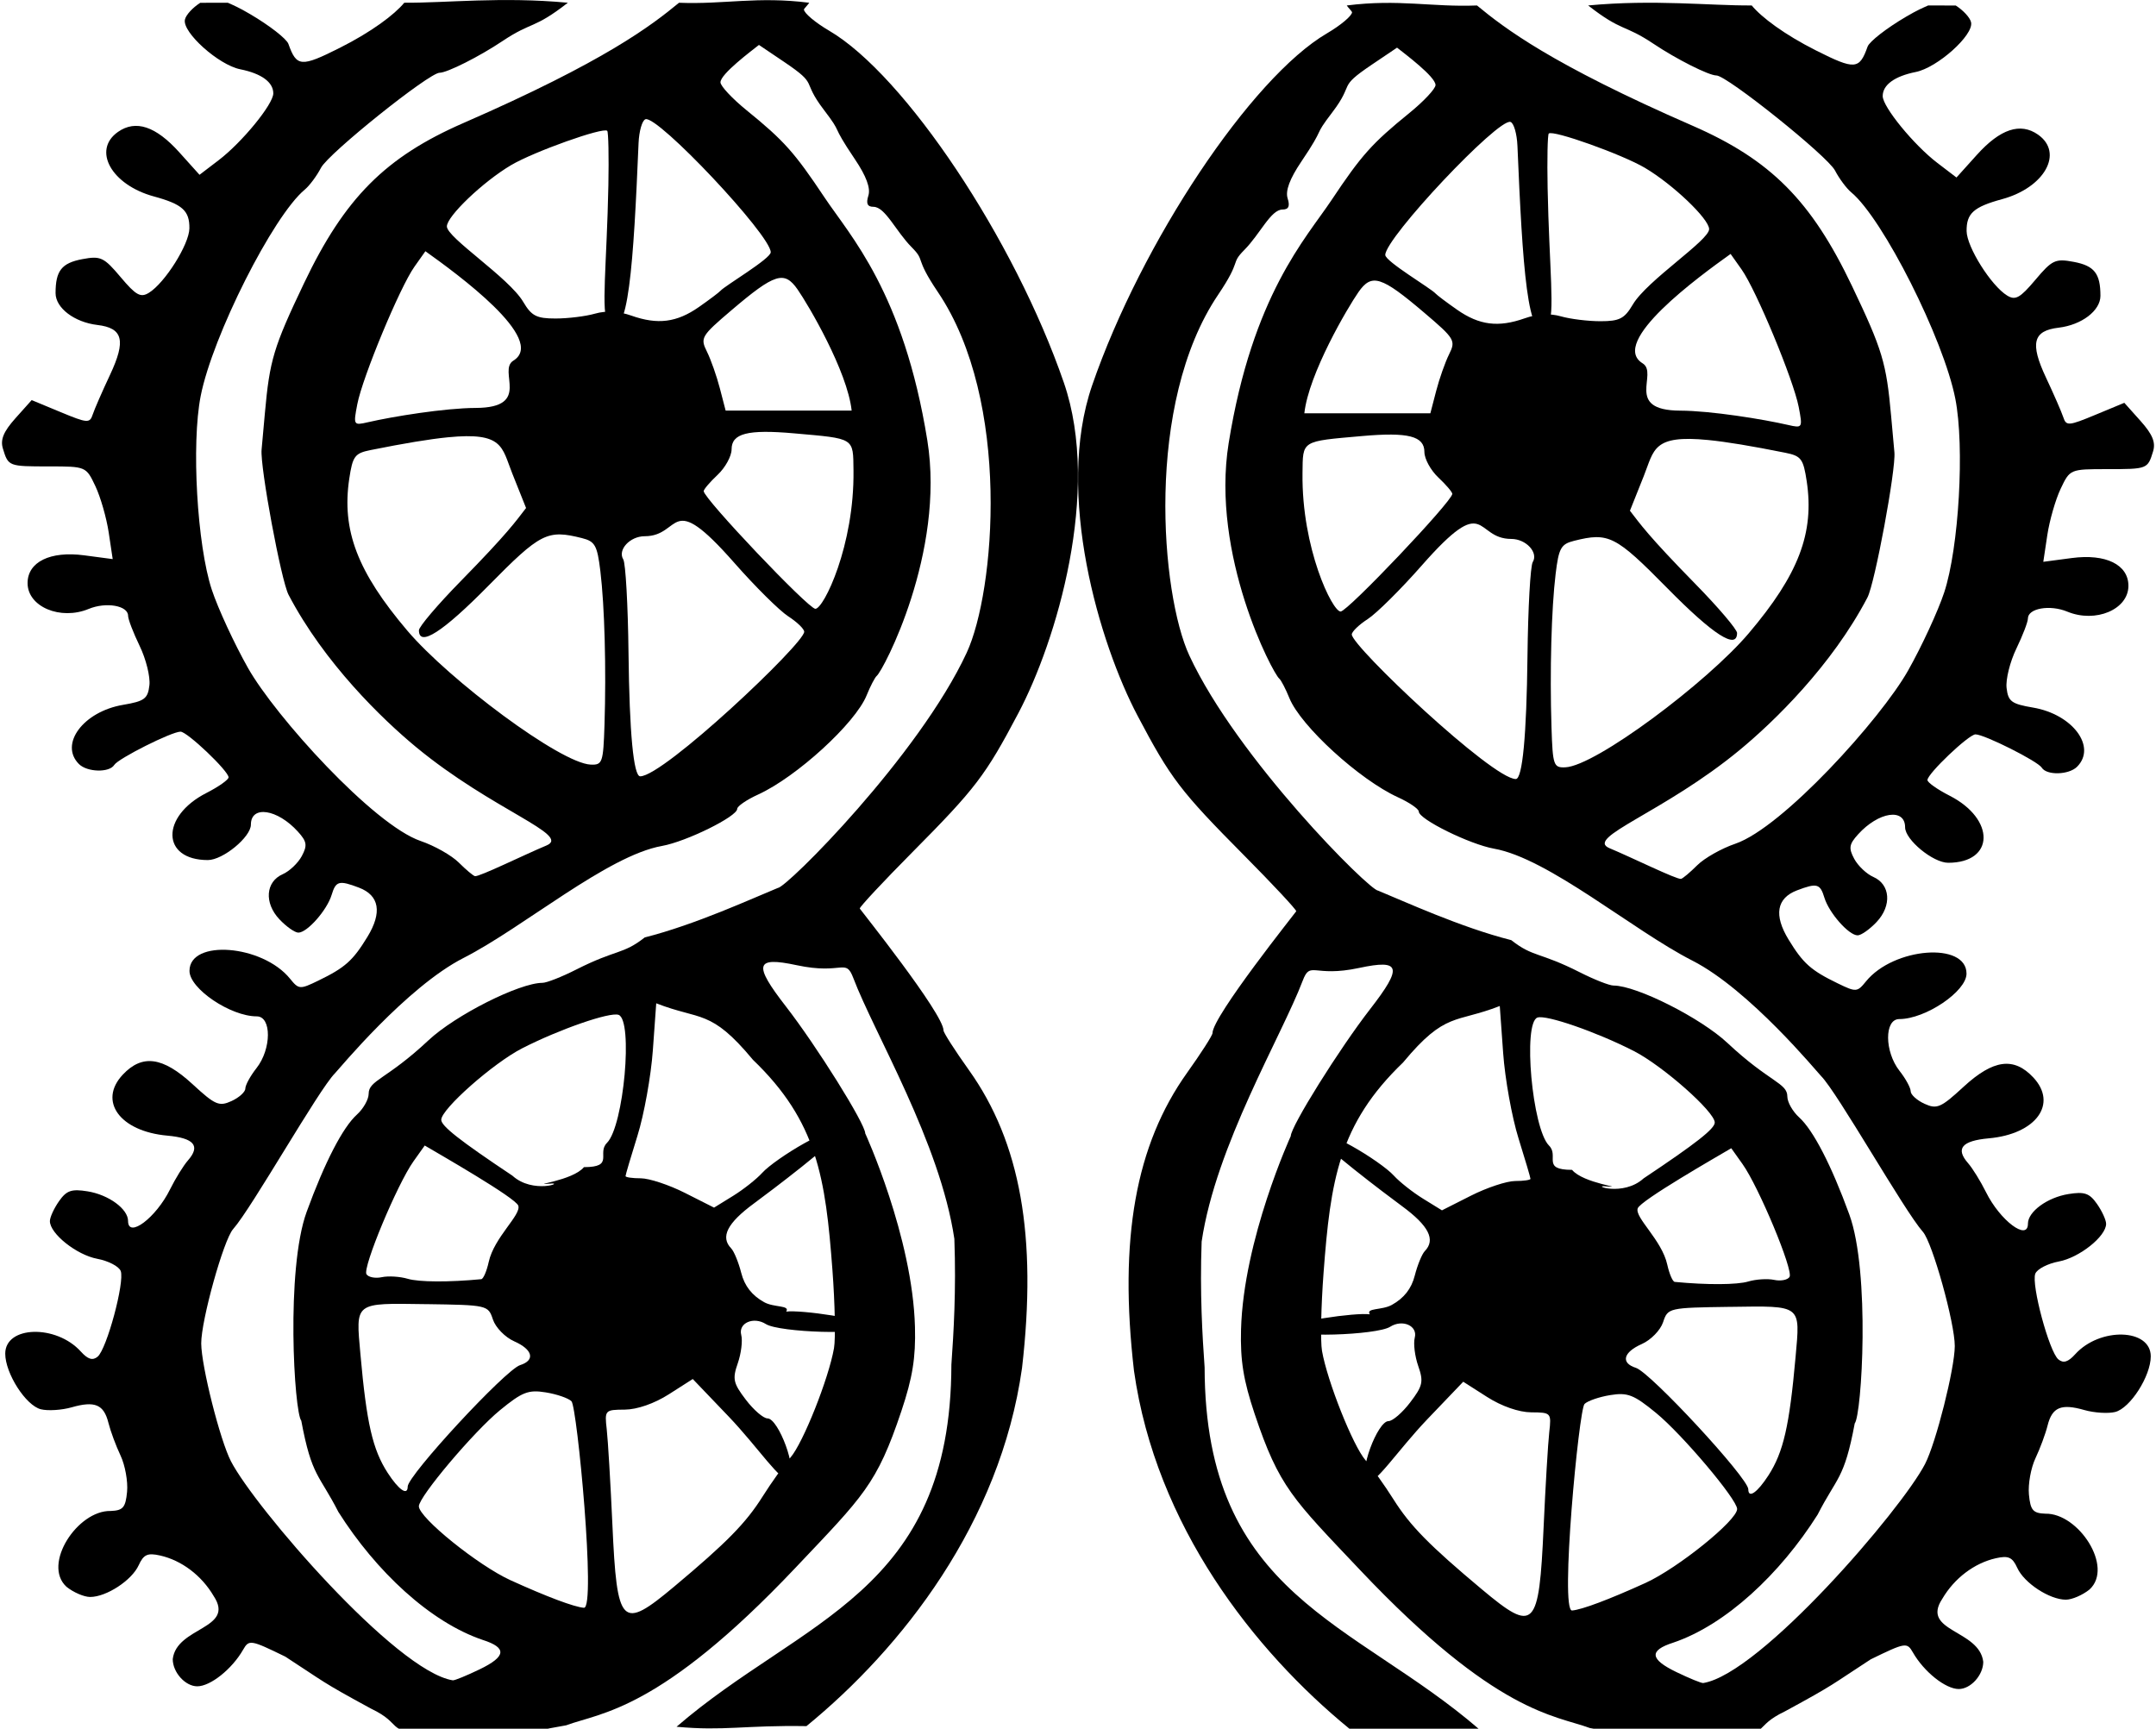 <?xml version="1.0" encoding="UTF-8"?>
<svg width="100" height="80.187" enable-background="new 0 0 4000 2549.944" version="1.1" viewBox="0 0 100 80.187" xml:space="preserve" xmlns="http://www.w3.org/2000/svg">
<path d="m9.287 0.13c-0.343 0.22-0.666 0.561-0.711 0.783-0.122 0.59 1.563 2.099 2.566 2.3 0.983 0.197 1.534 0.598 1.534 1.118 0 0.502-1.445 2.269-2.536 3.101l-0.886 0.676-0.943-1.048c-1.087-1.207-2.018-1.516-2.838-0.942-1.205 0.844-0.309 2.456 1.664 2.994 1.324 0.361 1.657 0.661 1.647 1.483-0.009 0.738-1.135 2.528-1.877 2.986-0.385 0.238-0.6 0.119-1.311-0.725-0.78-0.926-0.926-0.995-1.78-0.835-0.957 0.18-1.239 0.539-1.239 1.576-2e-7 0.687 0.871 1.35 1.939 1.477 1.189 0.14 1.336 0.719 0.587 2.313-0.362 0.77-0.724 1.599-0.804 1.843-0.135 0.41-0.247 0.402-1.488-0.114l-1.342-0.557-0.754 0.843c-0.553 0.619-0.708 0.994-0.58 1.409 0.252 0.822 0.258 0.824 2.136 0.824 1.715 0 1.721 0.003 2.153 0.915 0.238 0.503 0.516 1.471 0.618 2.15l0.185 1.234-1.322-0.175c-1.576-0.209-2.626 0.306-2.626 1.289 0 1.097 1.524 1.74 2.835 1.197 0.807-0.334 1.827-0.156 1.827 0.319 0 0.159 0.241 0.788 0.536 1.397 0.295 0.609 0.499 1.43 0.453 1.824-0.072 0.626-0.227 0.741-1.225 0.91-1.84 0.312-2.965 1.823-2.044 2.745 0.382 0.382 1.412 0.408 1.638 0.042 0.186-0.3 2.662-1.544 3.074-1.544 0.31 0 2.228 1.824 2.228 2.119 0 0.111-0.462 0.437-1.027 0.725-2.134 1.089-2.091 3.112 0.066 3.112 0.7 0 1.997-1.067 1.997-1.644 0-0.91 1.229-0.726 2.182 0.327 0.416 0.459 0.444 0.637 0.178 1.134-0.174 0.324-0.572 0.702-0.884 0.839-0.794 0.348-0.867 1.331-0.157 2.088 0.322 0.342 0.719 0.622 0.883 0.622 0.41 0 1.327-1.04 1.542-1.748 0.197-0.651 0.344-0.69 1.268-0.339 0.949 0.361 1.085 1.151 0.392 2.285-0.675 1.105-1.034 1.425-2.278 2.029-0.852 0.414-0.906 0.41-1.31-0.089-1.282-1.583-4.664-1.846-4.664-0.362 0 0.823 1.902 2.108 3.12 2.108 0.695 0 0.688 1.511-0.012 2.401-0.285 0.362-0.518 0.788-0.518 0.947 0 0.158-0.289 0.42-0.641 0.581-0.577 0.263-0.759 0.184-1.807-0.783-1.38-1.272-2.334-1.402-3.236-0.442-1.154 1.228-0.133 2.631 2.061 2.828 1.251 0.113 1.553 0.475 0.962 1.15-0.211 0.241-0.585 0.847-0.832 1.345-0.65 1.316-1.946 2.291-1.946 1.464 0-0.558-0.898-1.215-1.876-1.374-0.747-0.121-0.977-0.042-1.327 0.457-0.233 0.332-0.423 0.747-0.423 0.923 0 0.582 1.239 1.569 2.194 1.748 0.518 0.097 1.008 0.352 1.091 0.567 0.193 0.503-0.647 3.621-1.07 3.973-0.232 0.193-0.452 0.126-0.782-0.239-1.144-1.264-3.504-1.198-3.504 0.099 0 0.915 0.954 2.405 1.651 2.58 0.327 0.082 0.97 0.041 1.429-0.09 1.078-0.309 1.494-0.133 1.707 0.723 0.095 0.381 0.347 1.061 0.56 1.511 0.213 0.45 0.349 1.208 0.304 1.683-0.07 0.733-0.187 0.87-0.765 0.891-1.531-0.032-3.181 2.476-2.046 3.516 0.321 0.26 0.815 0.473 1.098 0.473 0.753 0 1.933-0.771 2.252-1.473 0.227-0.498 0.41-0.581 0.993-0.45 0.998 0.224 1.927 0.927 2.487 1.884 1.011 1.532-1.723 1.419-1.901 2.921-1e-7 0.616 0.582 1.262 1.137 1.262 0.611 0 1.612-0.798 2.126-1.696 0.274-0.479 0.345-0.467 1.957 0.319 1.846 1.198 1.62 1.134 3.978 2.413 1.523 0.728 0.604 1.044 2.662 1.218 4.083 0.92 1.999 0.294 6.387-0.445 1.613-0.598 4.337-0.648 10.644-7.315 3.142-3.321 3.763-3.849 4.907-7.267 0.516-1.542 0.666-2.469 0.628-3.894-0.111-4.19-2.307-8.981-2.307-8.981 0-0.446-2.253-4.05-3.685-5.895-1.515-1.952-1.418-2.318 0.507-1.906 2.152 0.462 2.26-0.364 2.628 0.602 0.976 2.567 4.022 7.629 4.684 12.093 0.087 2.395-0.035 4.378-0.138 5.834-0.018 10.624-6.943 11.776-12.747 16.796 2.209 0.207 3.139-0.077 6.025-0.029 4.431-3.623 8.983-9.423 9.998-16.608 0.707-6.107-0.072-10.472-2.464-13.825-0.648-0.907-1.177-1.734-1.177-1.836 0-0.779-3.885-5.636-3.885-5.655 0-0.083 1.091-1.252 2.425-2.597 2.953-2.977 3.401-3.565 4.935-6.472 1.757-3.33 3.845-10.28 2.107-15.324-2.289-6.643-7.375-14.269-10.89-16.328-0.642-0.376-1.167-0.819-1.166-0.983 1.48e-4 -0.03 0.209-0.245 0.246-0.311-2.407-0.307-3.951 0.084-6.04 0-1.273 1.049-3.412 2.706-9.998 5.578-3.619 1.579-5.51 3.478-7.394 7.43-1.415 2.967-1.595 3.565-1.817 6.038-0.07 0.783-0.139 1.541-0.152 1.683-0.074 0.799 0.907 6.076 1.251 6.733 1.661 3.171 4.345 5.766 5.91 7.06 3.542 2.929 7.226 4.08 6.053 4.568-0.991 0.412-3.118 1.461-3.317 1.423-0.08-0.015-0.418-0.299-0.751-0.631-0.333-0.332-1.127-0.781-1.764-0.998-2.194-0.748-6.748-5.788-8.014-8.031-0.636-1.126-1.39-2.758-1.677-3.626-0.683-2.07-0.953-6.764-0.516-8.986 0.547-2.781 3.356-8.351 4.826-9.572 0.222-0.184 0.561-0.64 0.754-1.013 0.345-0.668 5.013-4.409 5.501-4.409 0.352 0 1.847-0.753 2.915-1.468 1.384-0.927 1.44-0.535 3.034-1.78-3.074-0.288-5.606 0.012-7.587 0-0.451 0.549-1.514 1.349-2.986 2.09-1.8 0.906-2.008 0.891-2.388-0.18-0.084-0.237-0.885-0.86-1.781-1.385-0.533-0.313-0.756-0.402-1.029-0.525zm25.913 1.953 1.179 0.795c1.63 1.1 0.758 0.805 1.826 2.206 0.945 1.238 0.255 0.535 1.442 2.294 0.533 0.79 0.74 1.348 0.63 1.696-0.116 0.366-0.047 0.519 0.235 0.519 0.546 0 1.039 1.134 1.772 1.873 0.671 0.677 0.093 0.416 1.215 2.078 3.418 5.064 2.651 13.906 1.338 16.734-2.219 4.779-8.363 10.91-8.76 10.91-1.157 0.472-3.813 1.699-6.173 2.295-1.022 0.804-1.3 0.537-3.182 1.492-0.664 0.337-1.367 0.614-1.562 0.614-1.074 0.003-4.047 1.503-5.288 2.667-1.948 1.827-2.773 1.845-2.773 2.481 0 0.259-0.246 0.693-0.546 0.965-0.654 0.591-1.494 2.217-2.329 4.508-0.976 2.676-0.579 9.294-0.25 9.69 0.485 2.606 0.826 2.477 1.72 4.23 1.739 2.752 4.262 5.117 6.699 5.939 1.13 0.362 1.086 0.768-0.145 1.363-0.606 0.293-1.167 0.522-1.247 0.51-2.652-0.425-9.199-8.052-10.288-10.158-0.508-0.982-1.375-4.421-1.38-5.469-0.004-1.068 1.037-4.803 1.478-5.301 0.874-0.988 3.969-6.475 4.728-7.233 0.164-0.164 3.312-3.996 5.964-5.348 2.775-1.415 6.663-4.742 9.203-5.194 1.125-0.201 3.487-1.365 3.487-1.72 0-0.122 0.437-0.422 0.971-0.665 1.781-0.813 4.508-3.305 5.031-4.598 0.173-0.427 0.385-0.835 0.472-0.907 0.297-0.242 3.182-5.72 2.345-10.92-1.108-6.878-3.583-9.491-4.77-11.272-1.392-2.089-1.879-2.634-3.614-4.043-0.666-0.541-1.211-1.124-1.211-1.295 0-0.388 1.438-1.459 1.786-1.736zm-5.262 3.447c0.569-0.189 5.81 5.378 5.81 6.17 0 0.3-2.115 1.547-2.331 1.788-0.071 0.079-0.521 0.418-0.999 0.752-1.03 0.72-1.912 0.832-3.135 0.4-0.586-0.207-1.169-0.239-1.682-0.092-0.431 0.124-1.256 0.226-1.831 0.226-0.886 0-1.116-0.118-1.501-0.77-0.666-1.127-3.542-2.978-3.542-3.502 0-0.471 1.677-2.072 2.978-2.842 1.055-0.624 4.277-1.774 4.46-1.591 0.055 0.055 0.079 1.192 0.053 2.525-0.072 3.663-0.357 5.941-0.015 6.353 0.947 1.141 1.184-2.835 1.415-8.309 0.024-0.558 0.168-1.056 0.319-1.106zm-10.207 6.123c1.455 1.039 5.659 4.098 4.083 5.073-0.758 0.468 0.877 2.185-1.746 2.196-1.439 0.006-3.85 0.398-5.005 0.664-0.668 0.154-0.678 0.136-0.49-0.839 0.242-1.254 1.973-5.422 2.649-6.375zm16.251 1.282c0.438-0.138 0.703 0.048 1.011 0.49 0.495 0.711 2.309 3.785 2.509 5.621h-5.845l-0.269-1.036c-0.148-0.57-0.418-1.336-0.6-1.702-0.316-0.636-0.265-0.723 1.143-1.921 1.002-0.853 1.613-1.314 2.051-1.451zm0.839 7.165c2.848 0.251 2.747 0.188 2.766 1.728 0.043 3.48-1.384 6.412-1.768 6.412-0.324 0-5.178-5.114-5.18-5.458-4.91e-4 -0.082 0.29-0.423 0.646-0.757 0.356-0.335 0.648-0.867 0.648-1.183 1e-6 -0.739 0.744-0.931 2.889-0.742zm-16.048 0.184c2.578-0.255 2.498 0.452 2.984 1.669l0.643 1.611c-0.48 0.619-0.826 1.142-3.043 3.405-1.059 1.081-1.926 2.101-1.926 2.266 0 0.795 1.102 0.088 3.23-2.073 2.409-2.446 2.723-2.606 4.331-2.202 0.606 0.152 0.709 0.336 0.854 1.532 0.197 1.62 0.275 4.533 0.192 7.122-0.057 1.765-0.096 1.876-0.643 1.852-1.4-0.061-6.564-3.928-8.504-6.215-2.314-2.728-3.05-4.656-2.691-7.05 0.157-1.044 0.257-1.178 0.99-1.325 1.569-0.315 2.724-0.507 3.583-0.592zm10.71 3.898c0.438-0.128 1.041 0.18 2.572 1.921 0.97 1.104 2.098 2.222 2.505 2.486 0.408 0.263 0.741 0.585 0.741 0.715 0 0.546-6.514 6.705-7.607 6.706-0.309 0-0.5-2.017-0.542-5.713-0.025-2.216-0.135-4.173-0.243-4.349-0.274-0.443 0.31-1.075 0.994-1.075 0.87 0 1.143-0.563 1.581-0.691zm3.429 24.966c2.997 2.871 3.378 5.495 3.698 9.76 0.117 1.555 0.15 3.187 0.073 3.626-0.245 1.409-1.436 4.403-2.017 5.071-0.309 0.356-0.893 1.172-1.296 1.813-0.776 1.232-1.663 2.136-4.106 4.181-2.439 2.042-2.647 1.832-2.86-2.886-0.087-1.923-0.205-3.907-0.262-4.409-0.102-0.894-0.085-0.913 0.836-0.918 0.573-0.004 1.373-0.282 2.047-0.713l1.107-0.707 1.661 1.736c1.372 1.434 2.477 3.137 2.789 2.877 0.441-0.366-0.478-2.786-0.983-2.786-0.19 0-0.643-0.39-1.006-0.867-0.585-0.767-0.628-0.962-0.373-1.692 0.158-0.454 0.23-1.044 0.16-1.312-0.144-0.553 0.57-0.868 1.144-0.504 0.61 0.386 4.717 0.535 4.717 0.102 0-0.337-3.149-0.776-3.776-0.68 0.196-0.306-0.564-0.181-1.023-0.438-0.567-0.316-0.908-0.753-1.062-1.358-0.125-0.49-0.335-1.002-0.466-1.137-0.512-0.528-0.185-1.173 1.056-2.085 0.772-0.567 3.853-2.899 3.853-3.195 2e-6 -0.64-2.875 1.119-3.472 1.778-0.262 0.289-0.871 0.771-1.354 1.069l-0.878 0.542-1.345-0.68c-0.739-0.374-1.663-0.68-2.053-0.68-0.39 0-0.708-0.046-0.708-0.102 0-0.056 0.25-0.901 0.555-1.878 0.305-0.976 0.626-2.757 0.712-3.956l0.157-2.182c2.059 0.807 2.512 0.246 4.477 2.61zm-6.223-2.075c0.687 0.245 0.244 5.158-0.535 5.938-0.487 0.485 0.367 1.127-1.069 1.127-0.527 0.637-2.559 0.837-1.598 0.768 0.777-0.088-0.759 0.503-1.722-0.373-2.443-1.63-3.299-2.303-3.299-2.591 0-0.499 2.415-2.632 3.755-3.317 1.725-0.882 4.066-1.694 4.468-1.551zm-8.989 6.062c0.659 0.389 4.219 2.427 4.34 2.791 0.143 0.429-1.121 1.464-1.372 2.609-0.095 0.431-0.25 0.791-0.346 0.8-1.493 0.144-2.893 0.137-3.41-0.018-0.356-0.106-0.897-0.14-1.202-0.075-0.305 0.065-0.626 0.003-0.713-0.138-0.187-0.302 1.428-4.178 2.181-5.235zm0.041 7.357c2.875 0.041 2.9 0.047 3.122 0.714 0.123 0.37 0.566 0.824 0.985 1.01 0.866 0.383 0.989 0.879 0.275 1.106-0.679 0.215-5.213 5.115-5.213 5.633 0 0.443-0.415 0.157-0.931-0.64-0.696-1.077-0.976-2.295-1.261-5.492-0.219-2.447-0.309-2.377 3.022-2.33zm5.573 4.094c0.513 0.083 1.049 0.268 1.192 0.411 0.262 0.262 1.149 9.622 0.578 9.58-0.446-0.033-1.719-0.511-3.405-1.278-1.5-0.683-4.251-2.901-4.251-3.43 0-0.445 2.545-3.46 3.765-4.459 1.03-0.844 1.314-0.955 2.121-0.824z" fill="{{ border_color }}" stroke-width=".164"/><path d="m90.713 0.256c0.343 0.22 0.666 0.561 0.711 0.783 0.122 0.59-1.563 2.099-2.566 2.3-0.983 0.197-1.534 0.598-1.534 1.118 0 0.502 1.445 2.269 2.536 3.101l0.886 0.676 0.943-1.048c1.087-1.207 2.018-1.516 2.838-0.942 1.205 0.844 0.309 2.456-1.664 2.994-1.324 0.361-1.657 0.661-1.647 1.483 0.009 0.738 1.135 2.528 1.877 2.986 0.385 0.238 0.6 0.119 1.311-0.725 0.78-0.926 0.926-0.995 1.78-0.835 0.957 0.18 1.239 0.539 1.239 1.576 2e-6 0.687-0.871 1.35-1.939 1.477-1.189 0.14-1.336 0.719-0.587 2.313 0.362 0.77 0.724 1.599 0.804 1.843 0.135 0.41 0.247 0.402 1.488-0.114l1.342-0.557 0.754 0.843c0.553 0.619 0.708 0.994 0.58 1.409-0.252 0.822-0.258 0.824-2.136 0.824-1.715 0-1.721 0.003-2.153 0.915-0.238 0.503-0.516 1.471-0.618 2.15l-0.185 1.234 1.322-0.175c1.576-0.209 2.626 0.306 2.626 1.289 0 1.097-1.524 1.74-2.835 1.197-0.807-0.334-1.827-0.156-1.827 0.319 0 0.159-0.241 0.788-0.536 1.397-0.295 0.609-0.499 1.43-0.453 1.824 0.072 0.626 0.227 0.741 1.225 0.91 1.84 0.312 2.965 1.823 2.044 2.745-0.382 0.382-1.412 0.408-1.638 0.042-0.186-0.3-2.662-1.544-3.074-1.544-0.31 0-2.228 1.824-2.228 2.119 0 0.111 0.462 0.437 1.027 0.725 2.134 1.089 2.091 3.112-0.066 3.112-0.7 0-1.997-1.067-1.997-1.644 0-0.91-1.229-0.726-2.182 0.327-0.416 0.459-0.444 0.637-0.178 1.134 0.174 0.324 0.572 0.702 0.884 0.839 0.794 0.348 0.867 1.331 0.157 2.088-0.322 0.342-0.719 0.622-0.883 0.622-0.41 0-1.327-1.04-1.542-1.748-0.197-0.651-0.344-0.69-1.268-0.339-0.949 0.361-1.085 1.151-0.392 2.285 0.675 1.105 1.034 1.425 2.278 2.029 0.852 0.414 0.906 0.41 1.31-0.089 1.282-1.583 4.664-1.846 4.664-0.362 0 0.823-1.902 2.108-3.12 2.108-0.695 0-0.688 1.511 0.012 2.401 0.285 0.362 0.518 0.788 0.518 0.947 0 0.158 0.289 0.42 0.641 0.581 0.577 0.263 0.759 0.184 1.807-0.783 1.38-1.272 2.334-1.402 3.236-0.442 1.154 1.228 0.133 2.631-2.061 2.828-1.251 0.113-1.553 0.475-0.962 1.15 0.211 0.241 0.585 0.847 0.832 1.345 0.65 1.316 1.946 2.291 1.946 1.464 0-0.558 0.898-1.215 1.876-1.374 0.747-0.121 0.977-0.042 1.327 0.457 0.233 0.332 0.423 0.747 0.423 0.923 0 0.582-1.239 1.569-2.194 1.748-0.518 0.097-1.008 0.352-1.091 0.567-0.193 0.503 0.647 3.621 1.07 3.973 0.232 0.193 0.452 0.126 0.782-0.239 1.144-1.264 3.504-1.198 3.504 0.099 0 0.915-0.954 2.405-1.651 2.58-0.327 0.082-0.97 0.041-1.429-0.09-1.078-0.309-1.494-0.133-1.707 0.723-0.095 0.381-0.347 1.061-0.56 1.511-0.213 0.45-0.349 1.208-0.304 1.683 0.07 0.733 0.187 0.87 0.765 0.891 1.531-0.032 3.181 2.476 2.046 3.516-0.321 0.26-0.815 0.473-1.098 0.473-0.753 0-1.933-0.771-2.252-1.473-0.227-0.498-0.41-0.581-0.993-0.45-0.998 0.224-1.927 0.927-2.487 1.884-1.011 1.532 1.723 1.419 1.901 2.921 0 0.616-0.582 1.262-1.137 1.262-0.611 0-1.612-0.798-2.126-1.696-0.274-0.479-0.345-0.467-1.957 0.319-1.846 1.198-1.62 1.134-3.978 2.413-1.523 0.728-0.604 1.044-2.662 1.218-4.083 0.92-1.999 0.294-6.387-0.445-1.613-0.598-4.337-0.648-10.644-7.315-3.142-3.321-3.763-3.849-4.907-7.267-0.516-1.542-0.666-2.469-0.628-3.894 0.111-4.19 2.307-8.981 2.307-8.981 0-0.446 2.253-4.05 3.685-5.895 1.515-1.952 1.418-2.318-0.507-1.906-2.152 0.462-2.26-0.364-2.628 0.602-0.976 2.567-4.022 7.629-4.684 12.093-0.087 2.395 0.035 4.378 0.138 5.834 0.018 10.624 6.943 11.776 12.747 16.796-2.209 0.207-3.139-0.077-6.025-0.029-4.431-3.623-8.983-9.423-9.998-16.608-0.707-6.107 0.072-10.472 2.464-13.825 0.648-0.907 1.177-1.734 1.177-1.836 0-0.779 3.885-5.636 3.885-5.655 0-0.083-1.091-1.252-2.425-2.597-2.953-2.977-3.401-3.565-4.935-6.472-1.757-3.33-3.845-10.28-2.107-15.324 2.289-6.643 7.375-14.269 10.89-16.328 0.642-0.376 1.167-0.819 1.166-0.983-1.47e-4 -0.03-0.209-0.245-0.246-0.311 2.407-0.307 3.951 0.084 6.04 0 1.273 1.049 3.412 2.706 9.998 5.578 3.619 1.579 5.51 3.478 7.394 7.43 1.415 2.967 1.595 3.565 1.817 6.038 0.07 0.783 0.139 1.541 0.152 1.683 0.074 0.799-0.907 6.076-1.251 6.733-1.661 3.171-4.345 5.766-5.91 7.06-3.542 2.929-7.226 4.08-6.053 4.568 0.991 0.412 3.118 1.461 3.317 1.423 0.08-0.015 0.418-0.299 0.751-0.631 0.333-0.332 1.127-0.781 1.764-0.998 2.194-0.748 6.748-5.788 8.014-8.031 0.636-1.126 1.39-2.758 1.677-3.626 0.683-2.07 0.953-6.764 0.516-8.986-0.547-2.781-3.356-8.351-4.826-9.572-0.222-0.184-0.561-0.64-0.754-1.013-0.345-0.668-5.013-4.409-5.501-4.409-0.352 0-1.847-0.753-2.915-1.468-1.384-0.927-1.44-0.535-3.034-1.78 3.074-0.288 5.606 0.012 7.587 0 0.451 0.549 1.514 1.349 2.986 2.09 1.8 0.906 2.008 0.891 2.388-0.18 0.084-0.237 0.885-0.86 1.781-1.385 0.533-0.313 0.756-0.402 1.029-0.525zm-25.913 1.953-1.179 0.795c-1.63 1.1-0.758 0.805-1.826 2.206-0.945 1.238-0.255 0.535-1.442 2.294-0.533 0.79-0.74 1.348-0.63 1.696 0.116 0.366 0.047 0.519-0.235 0.519-0.546 0-1.039 1.134-1.772 1.873-0.671 0.677-0.093 0.416-1.215 2.078-3.418 5.064-2.651 13.907-1.338 16.734 2.219 4.779 8.363 10.91 8.76 10.91 1.157 0.472 3.813 1.699 6.173 2.295 1.022 0.804 1.3 0.537 3.182 1.492 0.664 0.337 1.367 0.614 1.562 0.614 1.074 0.003 4.047 1.503 5.288 2.667 1.948 1.827 2.773 1.845 2.773 2.481 0 0.259 0.246 0.693 0.546 0.965 0.654 0.591 1.494 2.217 2.329 4.508 0.976 2.676 0.579 9.294 0.25 9.69-0.485 2.606-0.826 2.477-1.72 4.23-1.739 2.752-4.262 5.117-6.699 5.939-1.13 0.362-1.086 0.768 0.145 1.363 0.606 0.293 1.167 0.522 1.247 0.51 2.652-0.425 9.199-8.052 10.288-10.158 0.508-0.982 1.375-4.421 1.38-5.469 0.004-1.068-1.037-4.803-1.478-5.301-0.874-0.988-3.969-6.475-4.728-7.233-0.164-0.164-3.312-3.996-5.964-5.348-2.775-1.415-6.663-4.742-9.203-5.194-1.125-0.201-3.487-1.365-3.487-1.72 0-0.122-0.437-0.422-0.971-0.665-1.781-0.813-4.508-3.305-5.031-4.598-0.173-0.427-0.385-0.835-0.472-0.907-0.297-0.242-3.182-5.72-2.345-10.92 1.108-6.878 3.583-9.491 4.77-11.272 1.392-2.089 1.879-2.634 3.614-4.043 0.666-0.541 1.211-1.124 1.211-1.295 0-0.388-1.438-1.459-1.786-1.736zm5.262 3.447c-0.569-0.189-5.81 5.378-5.81 6.17 0 0.3 2.115 1.547 2.331 1.788 0.071 0.079 0.521 0.418 0.999 0.752 1.03 0.72 1.912 0.832 3.135 0.4 0.586-0.207 1.169-0.239 1.682-0.092 0.431 0.124 1.256 0.226 1.831 0.226 0.886 0 1.116-0.118 1.501-0.77 0.666-1.127 3.542-2.978 3.542-3.502 0-0.471-1.677-2.072-2.978-2.842-1.055-0.624-4.277-1.774-4.46-1.591-0.055 0.055-0.079 1.192-0.053 2.525 0.072 3.663 0.357 5.941 0.015 6.353-0.947 1.141-1.184-2.835-1.415-8.309-0.024-0.558-0.168-1.056-0.319-1.106zm10.207 6.123c-1.455 1.039-5.659 4.098-4.083 5.073 0.758 0.468-0.877 2.185 1.746 2.196 1.439 0.006 3.85 0.398 5.005 0.664 0.668 0.154 0.678 0.136 0.49-0.839-0.242-1.254-1.973-5.422-2.649-6.375zm-16.251 1.282c-0.438-0.138-0.703 0.048-1.011 0.49-0.495 0.711-2.309 3.785-2.509 5.621h5.845l0.269-1.036c0.148-0.57 0.418-1.336 0.6-1.702 0.316-0.636 0.265-0.723-1.143-1.921-1.002-0.853-1.613-1.314-2.051-1.451zm-0.839 7.165c-2.848 0.251-2.747 0.188-2.766 1.728-0.043 3.48 1.384 6.412 1.768 6.412 0.324 0 5.178-5.114 5.18-5.458 4.91e-4 -0.082-0.29-0.423-0.646-0.757-0.356-0.335-0.648-0.867-0.648-1.183-1e-6 -0.739-0.744-0.931-2.889-0.742zm16.048 0.184c-2.578-0.255-2.498 0.452-2.984 1.669l-0.643 1.611c0.48 0.619 0.826 1.142 3.043 3.405 1.059 1.081 1.926 2.101 1.926 2.266 0 0.795-1.102 0.088-3.23-2.073-2.409-2.446-2.723-2.606-4.331-2.202-0.606 0.152-0.709 0.336-0.854 1.532-0.197 1.62-0.275 4.533-0.192 7.122 0.057 1.765 0.096 1.876 0.643 1.852 1.4-0.061 6.564-3.928 8.504-6.215 2.314-2.728 3.05-4.656 2.691-7.05-0.157-1.044-0.257-1.178-0.99-1.325-1.569-0.315-2.724-0.507-3.583-0.592zm-10.71 3.898c-0.438-0.128-1.041 0.18-2.572 1.921-0.97 1.104-2.098 2.222-2.505 2.486-0.408 0.263-0.741 0.585-0.741 0.715 0 0.546 6.514 6.705 7.607 6.706 0.309 0 0.5-2.017 0.542-5.713 0.025-2.216 0.135-4.173 0.243-4.349 0.274-0.443-0.31-1.075-0.994-1.075-0.87 0-1.143-0.563-1.581-0.691zm-3.429 24.966c-2.997 2.871-3.378 5.495-3.698 9.76-0.117 1.555-0.15 3.187-0.073 3.626 0.245 1.409 1.436 4.403 2.017 5.071 0.309 0.356 0.893 1.172 1.296 1.813 0.776 1.232 1.663 2.136 4.106 4.181 2.439 2.042 2.647 1.832 2.86-2.886 0.087-1.923 0.205-3.907 0.262-4.409 0.102-0.894 0.085-0.913-0.836-0.918-0.573-0.004-1.373-0.282-2.047-0.713l-1.107-0.707-1.661 1.736c-1.372 1.434-2.477 3.137-2.789 2.877-0.441-0.366 0.478-2.786 0.983-2.786 0.19 0 0.643-0.39 1.006-0.867 0.585-0.767 0.628-0.962 0.373-1.692-0.158-0.454-0.23-1.044-0.16-1.312 0.144-0.553-0.57-0.868-1.144-0.504-0.61 0.386-4.717 0.535-4.717 0.102 0-0.337 3.149-0.776 3.776-0.68-0.196-0.306 0.564-0.181 1.023-0.438 0.567-0.316 0.908-0.753 1.062-1.358 0.125-0.49 0.335-1.002 0.466-1.137 0.512-0.528 0.185-1.173-1.056-2.085-0.772-0.567-3.853-2.899-3.853-3.195-2e-6 -0.64 2.875 1.119 3.472 1.778 0.262 0.289 0.871 0.771 1.354 1.069l0.878 0.542 1.345-0.68c0.739-0.374 1.663-0.68 2.053-0.68 0.39 0 0.708-0.046 0.708-0.102 0-0.056-0.25-0.901-0.555-1.878-0.305-0.976-0.626-2.757-0.712-3.956l-0.157-2.182c-2.059 0.807-2.512 0.246-4.477 2.61zm6.223-2.075c-0.687 0.245-0.244 5.158 0.535 5.938 0.487 0.485-0.367 1.127 1.069 1.127 0.527 0.637 2.559 0.837 1.598 0.768-0.777-0.088 0.759 0.503 1.722-0.373 2.443-1.63 3.299-2.303 3.299-2.591 0-0.499-2.415-2.632-3.755-3.317-1.725-0.882-4.066-1.694-4.468-1.551zm8.989 6.062c-0.659 0.389-4.219 2.427-4.34 2.791-0.143 0.429 1.121 1.464 1.372 2.609 0.095 0.431 0.25 0.791 0.346 0.8 1.493 0.144 2.893 0.137 3.41-0.018 0.356-0.106 0.897-0.14 1.202-0.075 0.305 0.065 0.626 0.003 0.713-0.138 0.187-0.302-1.428-4.178-2.181-5.235zm-0.041 7.357c-2.875 0.041-2.9 0.047-3.122 0.714-0.123 0.37-0.566 0.824-0.985 1.01-0.866 0.383-0.989 0.879-0.275 1.106 0.679 0.215 5.213 5.115 5.213 5.633 0 0.443 0.415 0.157 0.931-0.64 0.696-1.077 0.976-2.295 1.261-5.492 0.219-2.447 0.309-2.377-3.022-2.33zm-5.573 4.094c-0.513 0.083-1.049 0.268-1.192 0.411-0.262 0.262-1.149 9.622-0.578 9.58 0.446-0.033 1.719-0.511 3.405-1.278 1.5-0.683 4.251-2.901 4.251-3.43 0-0.445-2.545-3.46-3.765-4.459-1.03-0.844-1.314-0.955-2.121-0.824z" fill="{{ border_color }}" stroke-width=".164"/>
</svg>
